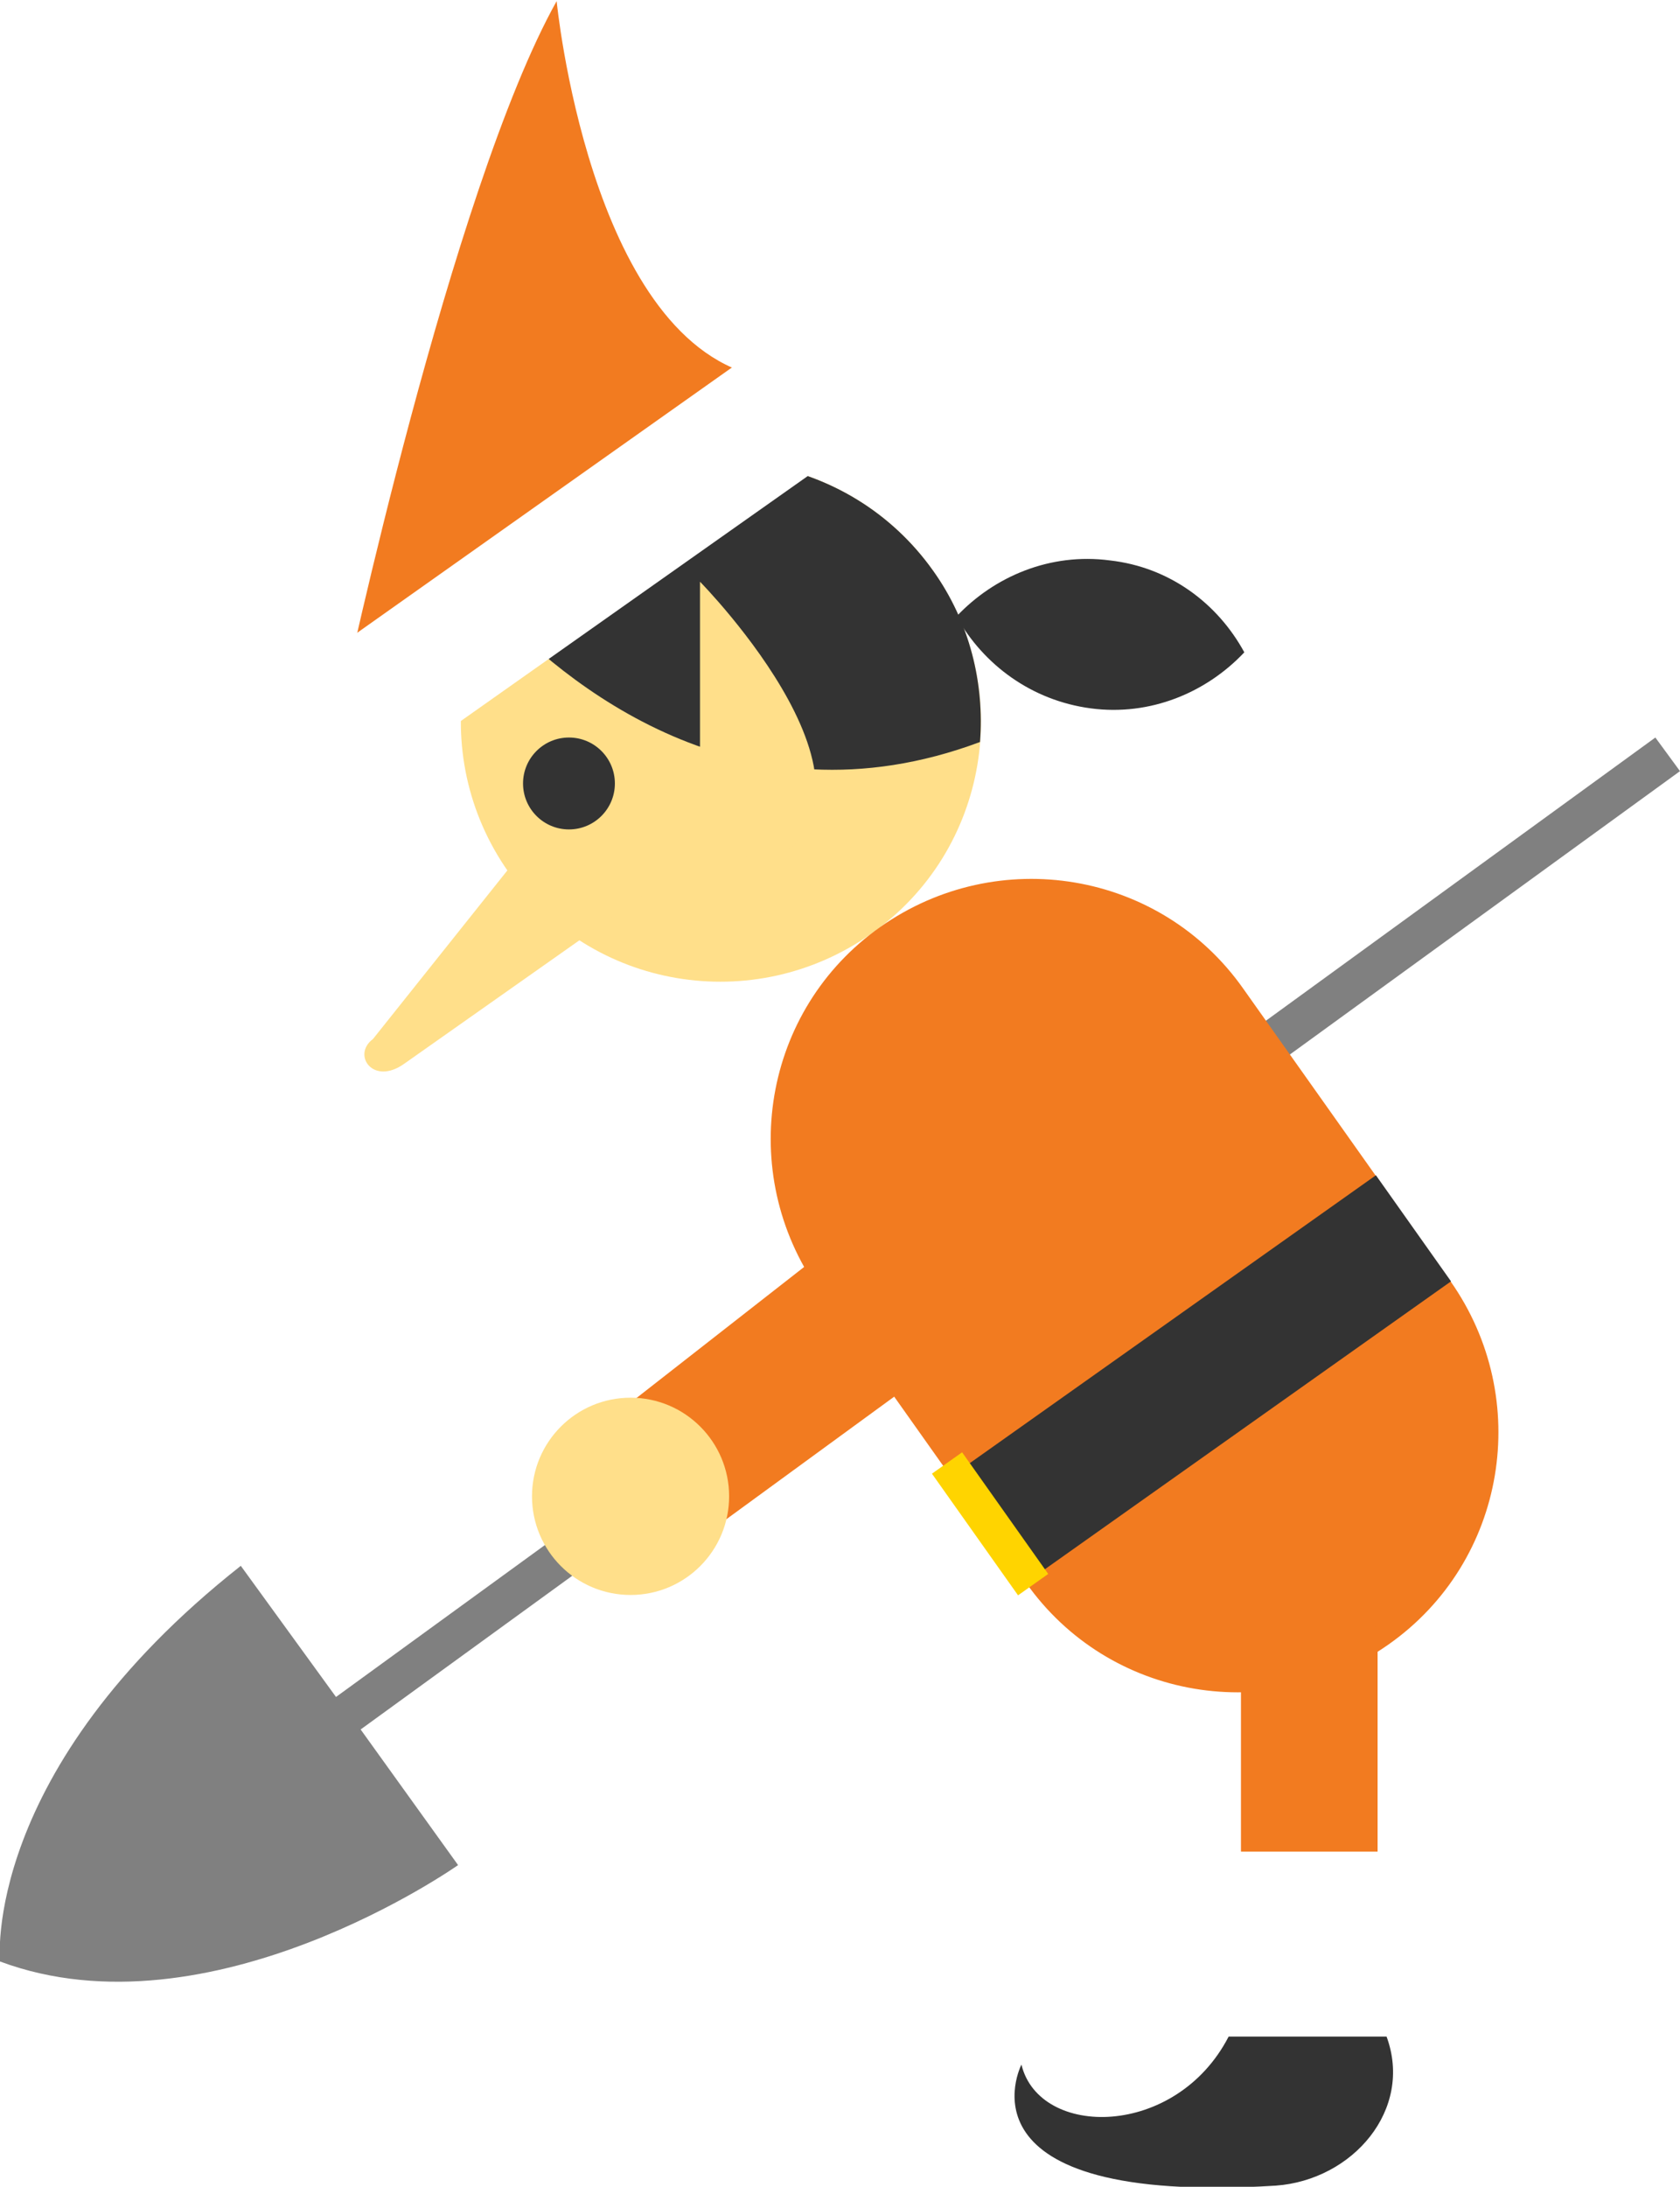 <?xml version="1.0" encoding="utf-8"?>
<!-- Generator: Adobe Illustrator 18.0.0, SVG Export Plug-In . SVG Version: 6.00 Build 0)  -->
<!DOCTYPE svg PUBLIC "-//W3C//DTD SVG 1.1//EN" "http://www.w3.org/Graphics/SVG/1.1/DTD/svg11.dtd">
<svg version="1.1" id="Layer_1" xmlns="http://www.w3.org/2000/svg" xmlns:xlink="http://www.w3.org/1999/xlink" x="0px" y="0px"
	 viewBox="0 33.2 150 195.1" enable-background="new 0 33.2 150 195.1" xml:space="preserve">
<g id="DIGGER-ELF-51">
	<path fill="#808080" d="M40.9,199.6c0,0-22.1,15.6-40.9,8.6c0,0-1.7-17,21.5-35.3l8.5,11.7L147.8,99l2.2,3L32.2,187.5L40.9,199.6z"
		/>
	<path fill="#F27B20" d="M30.7,95c0,0,9.6-44.9,19-61.7c0,0,2.9,29.7,17.7,33.4L30.7,95z"/>
	<path fill="#FFDF8A" d="M45.4,111c7.4,10.5,21.9,12.9,32.4,5.5l0,0c10.5-7.4,12.9-21.9,5.5-32.4l0,0C75.9,73.7,61.4,71.2,51,78.6
		l0,0C40.5,86,38,100.5,45.4,111L45.4,111z"/>
	<path fill="#333333" d="M43.7,87c1.7-3.2,4.1-6.1,7.2-8.4c10.5-7.4,25-4.9,32.4,5.5c3.3,4.6,4.6,10.1,4.2,15.3
		C66.1,107.4,50.3,94.1,43.7,87z"/>
	<path fill="#FFDF8A" d="M62.5,106.3l0-21.2c0,0,19.3,19.6,5.2,25.5L62.5,106.3z"/>
	<path fill="#FFFFFF" d="M33.2,99.4c1,1.4,2.9,1.7,4.3,0.7l37.7-26.6c1.4-1,1.7-2.9,0.7-4.3l-3.3-4.6c-1-1.4-2.9-1.7-4.3-0.7
		L30.7,90.5c-1.4,1-1.7,2.9-0.7,4.3L33.2,99.4z"/>
	<circle fill="#333333" cx="50.8" cy="103.1" r="4.1"/>
	<path fill="#F27B20" d="M91.6,174.4c7.4,10.5,21.9,12.9,32.4,5.5c10.5-7.4,12.9-21.9,5.5-32.4L111,121.4
		c-7.4-10.5-21.9-12.9-32.4-5.5c-10.5,7.4-12.9,21.9-5.5,32.4L91.6,174.4z"/>
	<polyline fill="#FFFFFF" points="110.8,188.4 110.8,217.1 123,217.1 123,188.4 	"/>
	<path fill="#F27B20" d="M120.2,172.8c-8.1,0-9.4,4-9.4,8.2v17.4H123v-19.6L120.2,172.8z"/>
	<path fill="#333333" d="M123.8,214.9h-14.1c-4.7,9.1-16.9,9.1-18.5,2.5c0,0-6.5,12.6,22.7,10.8
		C120.8,227.7,126.2,221.4,123.8,214.9z"/>
	
		<rect x="84" y="150.5" transform="matrix(0.816 -0.578 0.578 0.816 -70.546 90.618)" fill="#333333" width="46.4" height="11.6"/>
	
		<rect x="86.7" y="162.6" transform="matrix(0.816 -0.578 0.578 0.816 -81.52 82.11)" fill="#FFD400" width="3.3" height="13.3"/>
	<path fill="#FFDF8A" d="M47.5,108.1l-14.2,17.8c-1.9,1.4,0,4.2,2.8,2.2l21.3-15L47.5,108.1z"/>
	<polygon fill="#F27B20" points="55.2,159.2 81.7,138.5 87.8,152 60.8,171.7 	"/>
	<circle fill="#FFDF8A" cx="56.3" cy="166.7" r="8.8"/>
	<path fill="#333333" d="M97.4,96.4c5.3,0.7,10.3-1.4,13.7-5c-2.4-4.4-6.7-7.6-12-8.2c-5.3-0.7-10.3,1.4-13.7,5
		C87.8,92.5,92.1,95.7,97.4,96.4z"/>
</g>
<g id="Layer_1_1_">
</g>
</svg>
